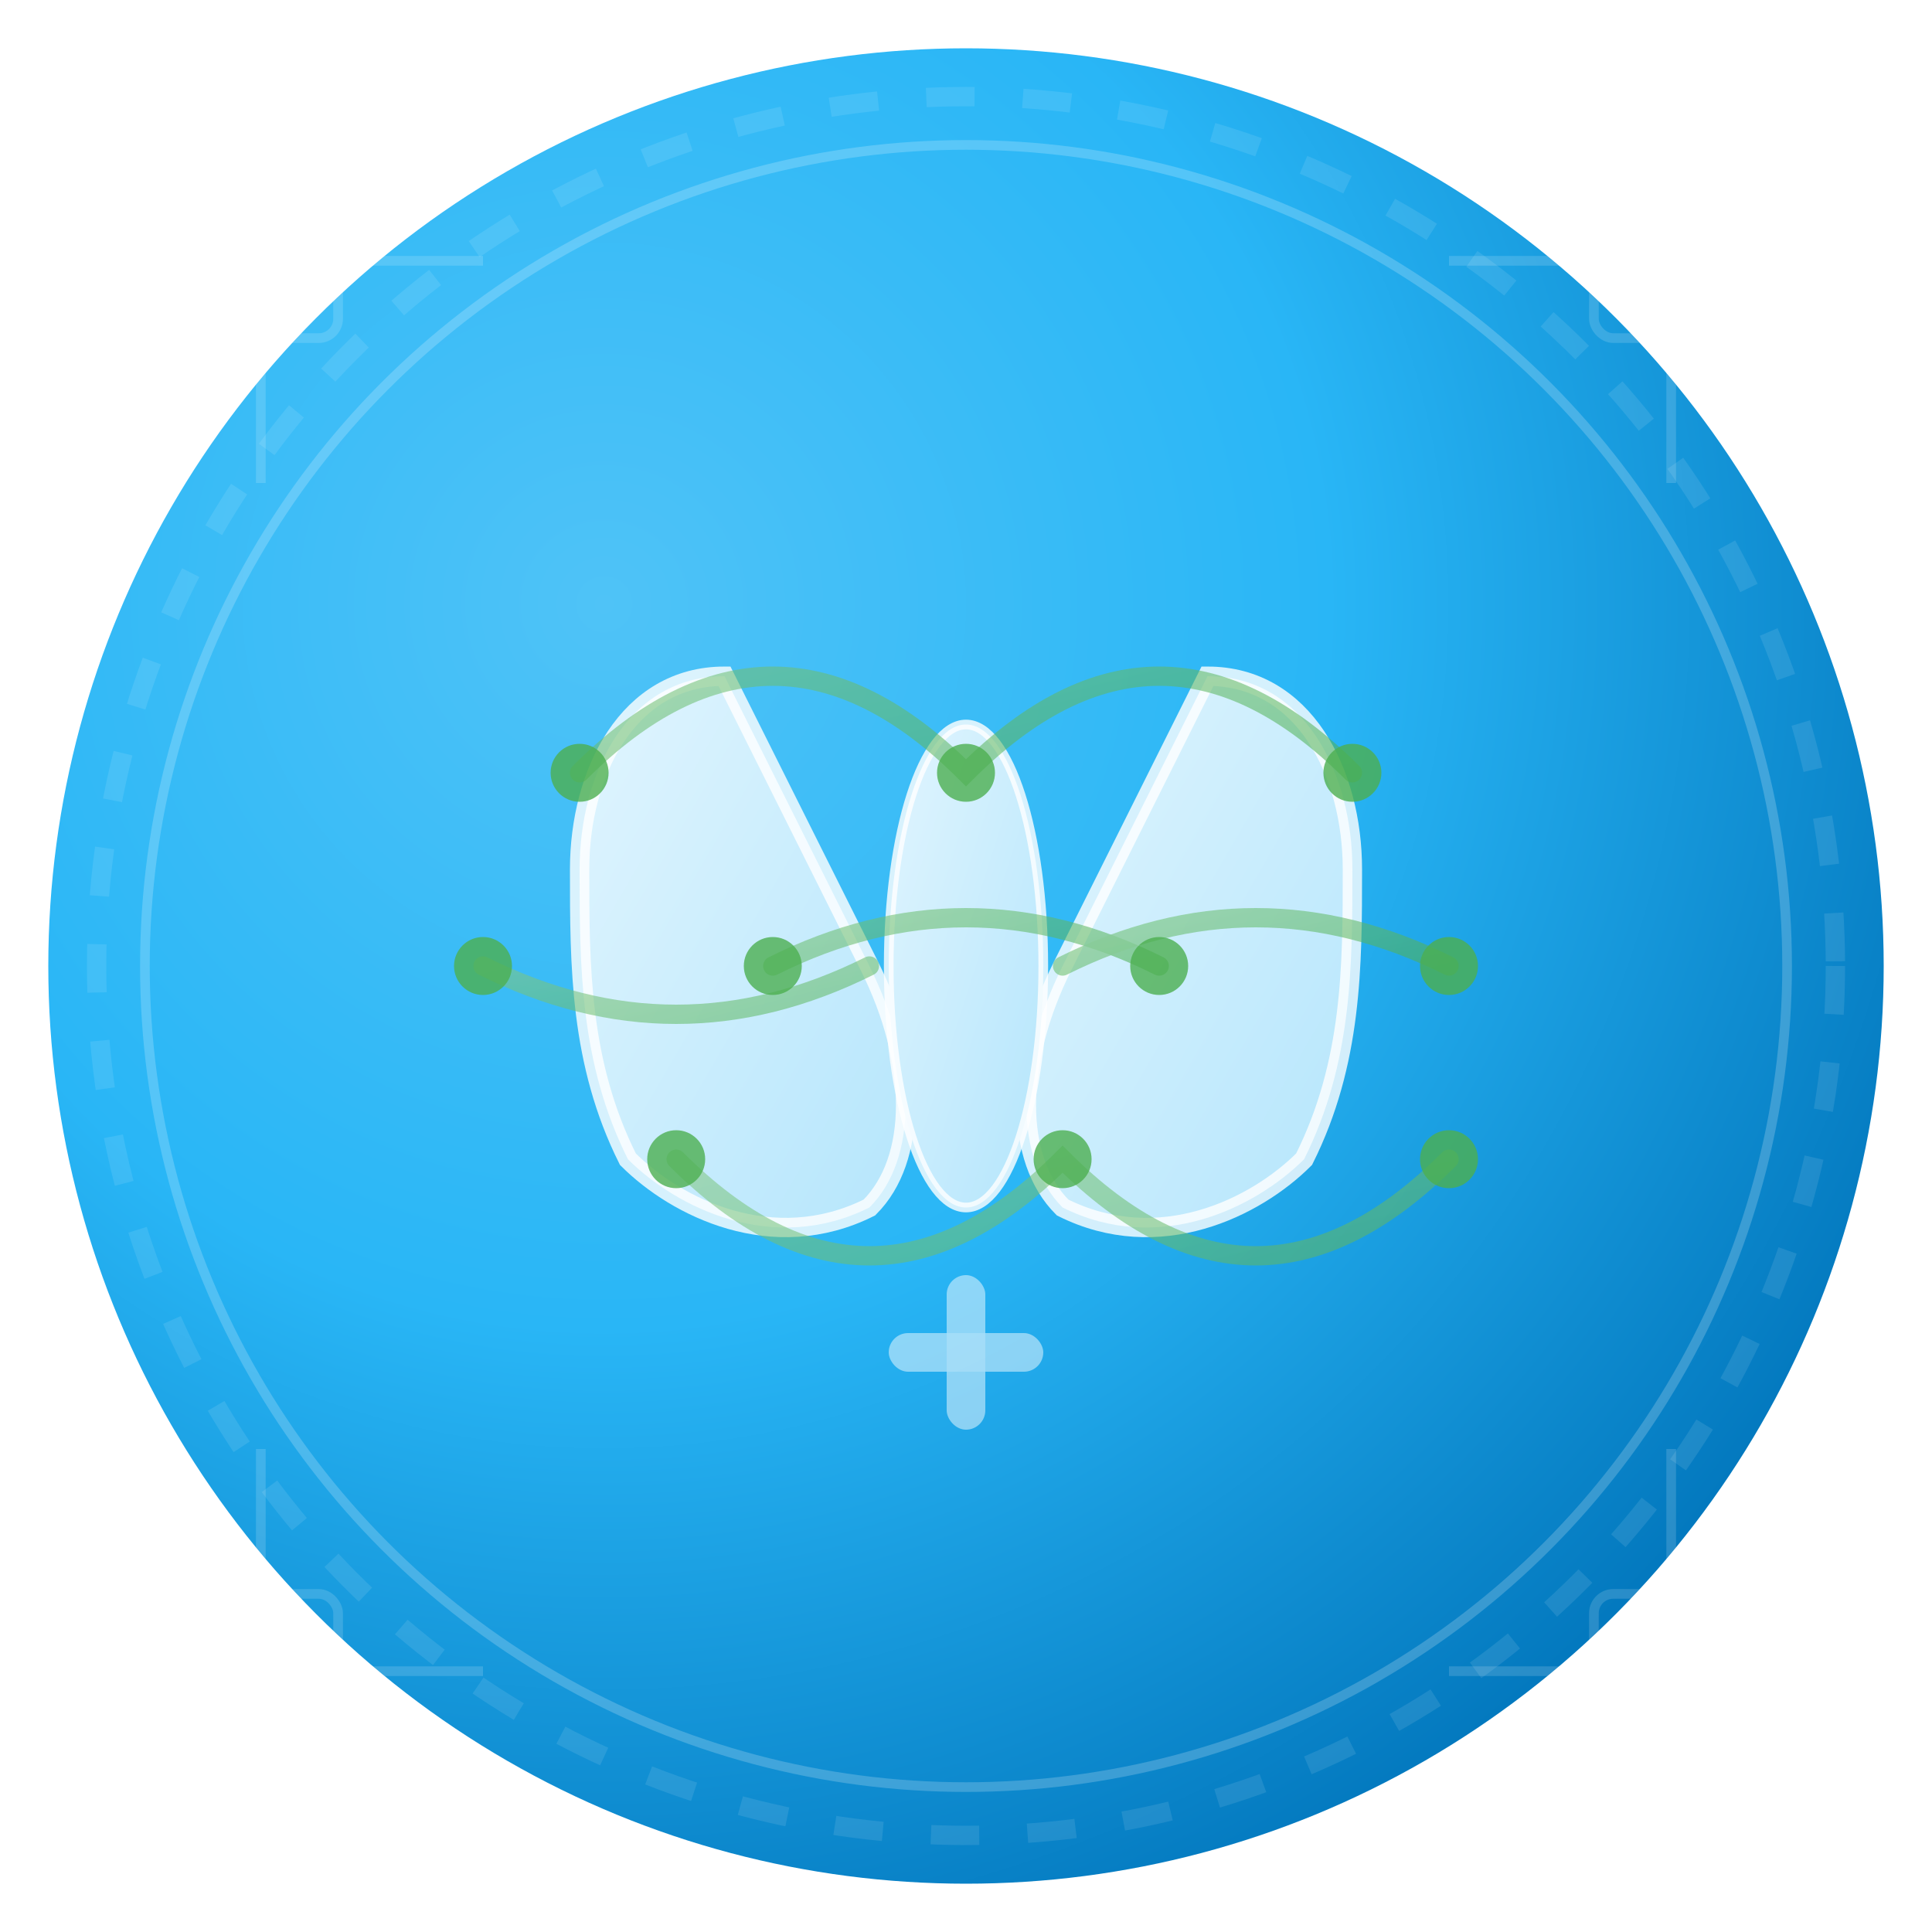 <svg width="200" height="200" viewBox="0 0 200 200" xmlns="http://www.w3.org/2000/svg">
  <defs>
    <!-- Gradient for the main circle -->
    <radialGradient id="mainGradient" cx="0.3" cy="0.3" r="0.8">
      <stop offset="0%" style="stop-color:#4FC3F7;stop-opacity:1" />
      <stop offset="50%" style="stop-color:#29B6F6;stop-opacity:1" />
      <stop offset="100%" style="stop-color:#0277BD;stop-opacity:1" />
    </radialGradient>
    
    <!-- Gradient for the brain -->
    <linearGradient id="brainGradient" x1="0%" y1="0%" x2="100%" y2="100%">
      <stop offset="0%" style="stop-color:#E1F5FE;stop-opacity:1" />
      <stop offset="100%" style="stop-color:#B3E5FC;stop-opacity:1" />
    </linearGradient>
    
    <!-- Gradient for neural connections -->
    <linearGradient id="neuralGradient" x1="0%" y1="0%" x2="100%" y2="100%">
      <stop offset="0%" style="stop-color:#81C784;stop-opacity:0.8" />
      <stop offset="100%" style="stop-color:#4CAF50;stop-opacity:0.8" />
    </linearGradient>
    
    <!-- Glow effect -->
    <filter id="glow">
      <feGaussianBlur stdDeviation="3" result="coloredBlur"/>
      <feMerge> 
        <feMergeNode in="coloredBlur"/>
        <feMergeNode in="SourceGraphic"/>
      </feMerge>
    </filter>
    
    <!-- Drop shadow -->
    <filter id="dropshadow" x="-50%" y="-50%" width="200%" height="200%">
      <feDropShadow dx="2" dy="4" stdDeviation="3" flood-color="#000000" flood-opacity="0.3"/>
    </filter>
  </defs>
  
  <!-- Background circle with gradient -->
  <circle cx="100" cy="100" r="95" fill="url(#mainGradient)" filter="url(#dropshadow)"/>
  
  <!-- Inner circle for depth -->
  <circle cx="100" cy="100" r="85" fill="none" stroke="rgba(255,255,255,0.2)" stroke-width="1"/>
  
  <!-- Brain outline (simplified medical symbol) -->
  <g transform="translate(100,100)">
    <!-- Left brain hemisphere -->
    <path d="M-25,-30 C-35,-30 -40,-20 -40,-10 C-40,0 -40,10 -35,20 C-30,25 -20,30 -10,25 C-5,20 -5,10 -10,0 C-15,-10 -20,-20 -25,-30 Z" 
          fill="url(#brainGradient)" 
          stroke="rgba(255,255,255,0.8)" 
          stroke-width="2" 
          filter="url(#glow)"/>
    
    <!-- Right brain hemisphere -->
    <path d="M25,-30 C35,-30 40,-20 40,-10 C40,0 40,10 35,20 C30,25 20,30 10,25 C5,20 5,10 10,0 C15,-10 20,-20 25,-30 Z" 
          fill="url(#brainGradient)" 
          stroke="rgba(255,255,255,0.8)" 
          stroke-width="2" 
          filter="url(#glow)"/>
    
    <!-- Central connection -->
    <ellipse cx="0" cy="0" rx="8" ry="25" fill="url(#brainGradient)" stroke="rgba(255,255,255,0.8)" stroke-width="1"/>
  </g>
  
  <!-- Neural network connections -->
  <g stroke="url(#neuralGradient)" stroke-width="2" fill="none" opacity="0.7">
    <!-- Connection lines -->
    <path d="M60,80 Q80,60 100,80 Q120,60 140,80" stroke-linecap="round"/>
    <path d="M70,120 Q90,140 110,120 Q130,140 150,120" stroke-linecap="round"/>
    <path d="M80,100 Q100,90 120,100" stroke-linecap="round"/>
    <path d="M50,100 Q70,110 90,100" stroke-linecap="round"/>
    <path d="M110,100 Q130,90 150,100" stroke-linecap="round"/>
  </g>
  
  <!-- Neural nodes -->
  <g fill="#4CAF50" opacity="0.8">
    <circle cx="60" cy="80" r="3" filter="url(#glow)"/>
    <circle cx="100" cy="80" r="3" filter="url(#glow)"/>
    <circle cx="140" cy="80" r="3" filter="url(#glow)"/>
    <circle cx="70" cy="120" r="3" filter="url(#glow)"/>
    <circle cx="110" cy="120" r="3" filter="url(#glow)"/>
    <circle cx="150" cy="120" r="3" filter="url(#glow)"/>
    <circle cx="50" cy="100" r="3" filter="url(#glow)"/>
    <circle cx="80" cy="100" r="3" filter="url(#glow)"/>
    <circle cx="120" cy="100" r="3" filter="url(#glow)"/>
    <circle cx="150" cy="100" r="3" filter="url(#glow)"/>
  </g>
  
  <!-- Medical cross symbol (subtle) -->
  <g transform="translate(100,140)" opacity="0.6">
    <rect x="-8" y="-2" width="16" height="4" fill="rgba(255,255,255,0.8)" rx="2"/>
    <rect x="-2" y="-8" width="4" height="16" fill="rgba(255,255,255,0.8)" rx="2"/>
  </g>
  
  <!-- AI circuit pattern -->
  <g stroke="rgba(255,255,255,0.3)" stroke-width="1" fill="none" opacity="0.5">
    <rect x="20" y="20" width="15" height="15" rx="2"/>
    <rect x="165" y="20" width="15" height="15" rx="2"/>
    <rect x="20" y="165" width="15" height="15" rx="2"/>
    <rect x="165" y="165" width="15" height="15" rx="2"/>
    
    <!-- Circuit lines -->
    <path d="M35,27 L50,27"/>
    <path d="M27,35 L27,50"/>
    <path d="M165,27 L150,27"/>
    <path d="M173,35 L173,50"/>
    <path d="M35,173 L50,173"/>
    <path d="M27,165 L27,150"/>
    <path d="M165,173 L150,173"/>
    <path d="M173,165 L173,150"/>
  </g>
  
  <!-- Outer ring with subtle animation effect -->
  <circle cx="100" cy="100" r="90" fill="none" stroke="rgba(255,255,255,0.1)" stroke-width="2" stroke-dasharray="5,5">
    <animateTransform attributeName="transform" attributeType="XML" type="rotate" from="0 100 100" to="360 100 100" dur="20s" repeatCount="indefinite"/>
  </circle>
</svg>
